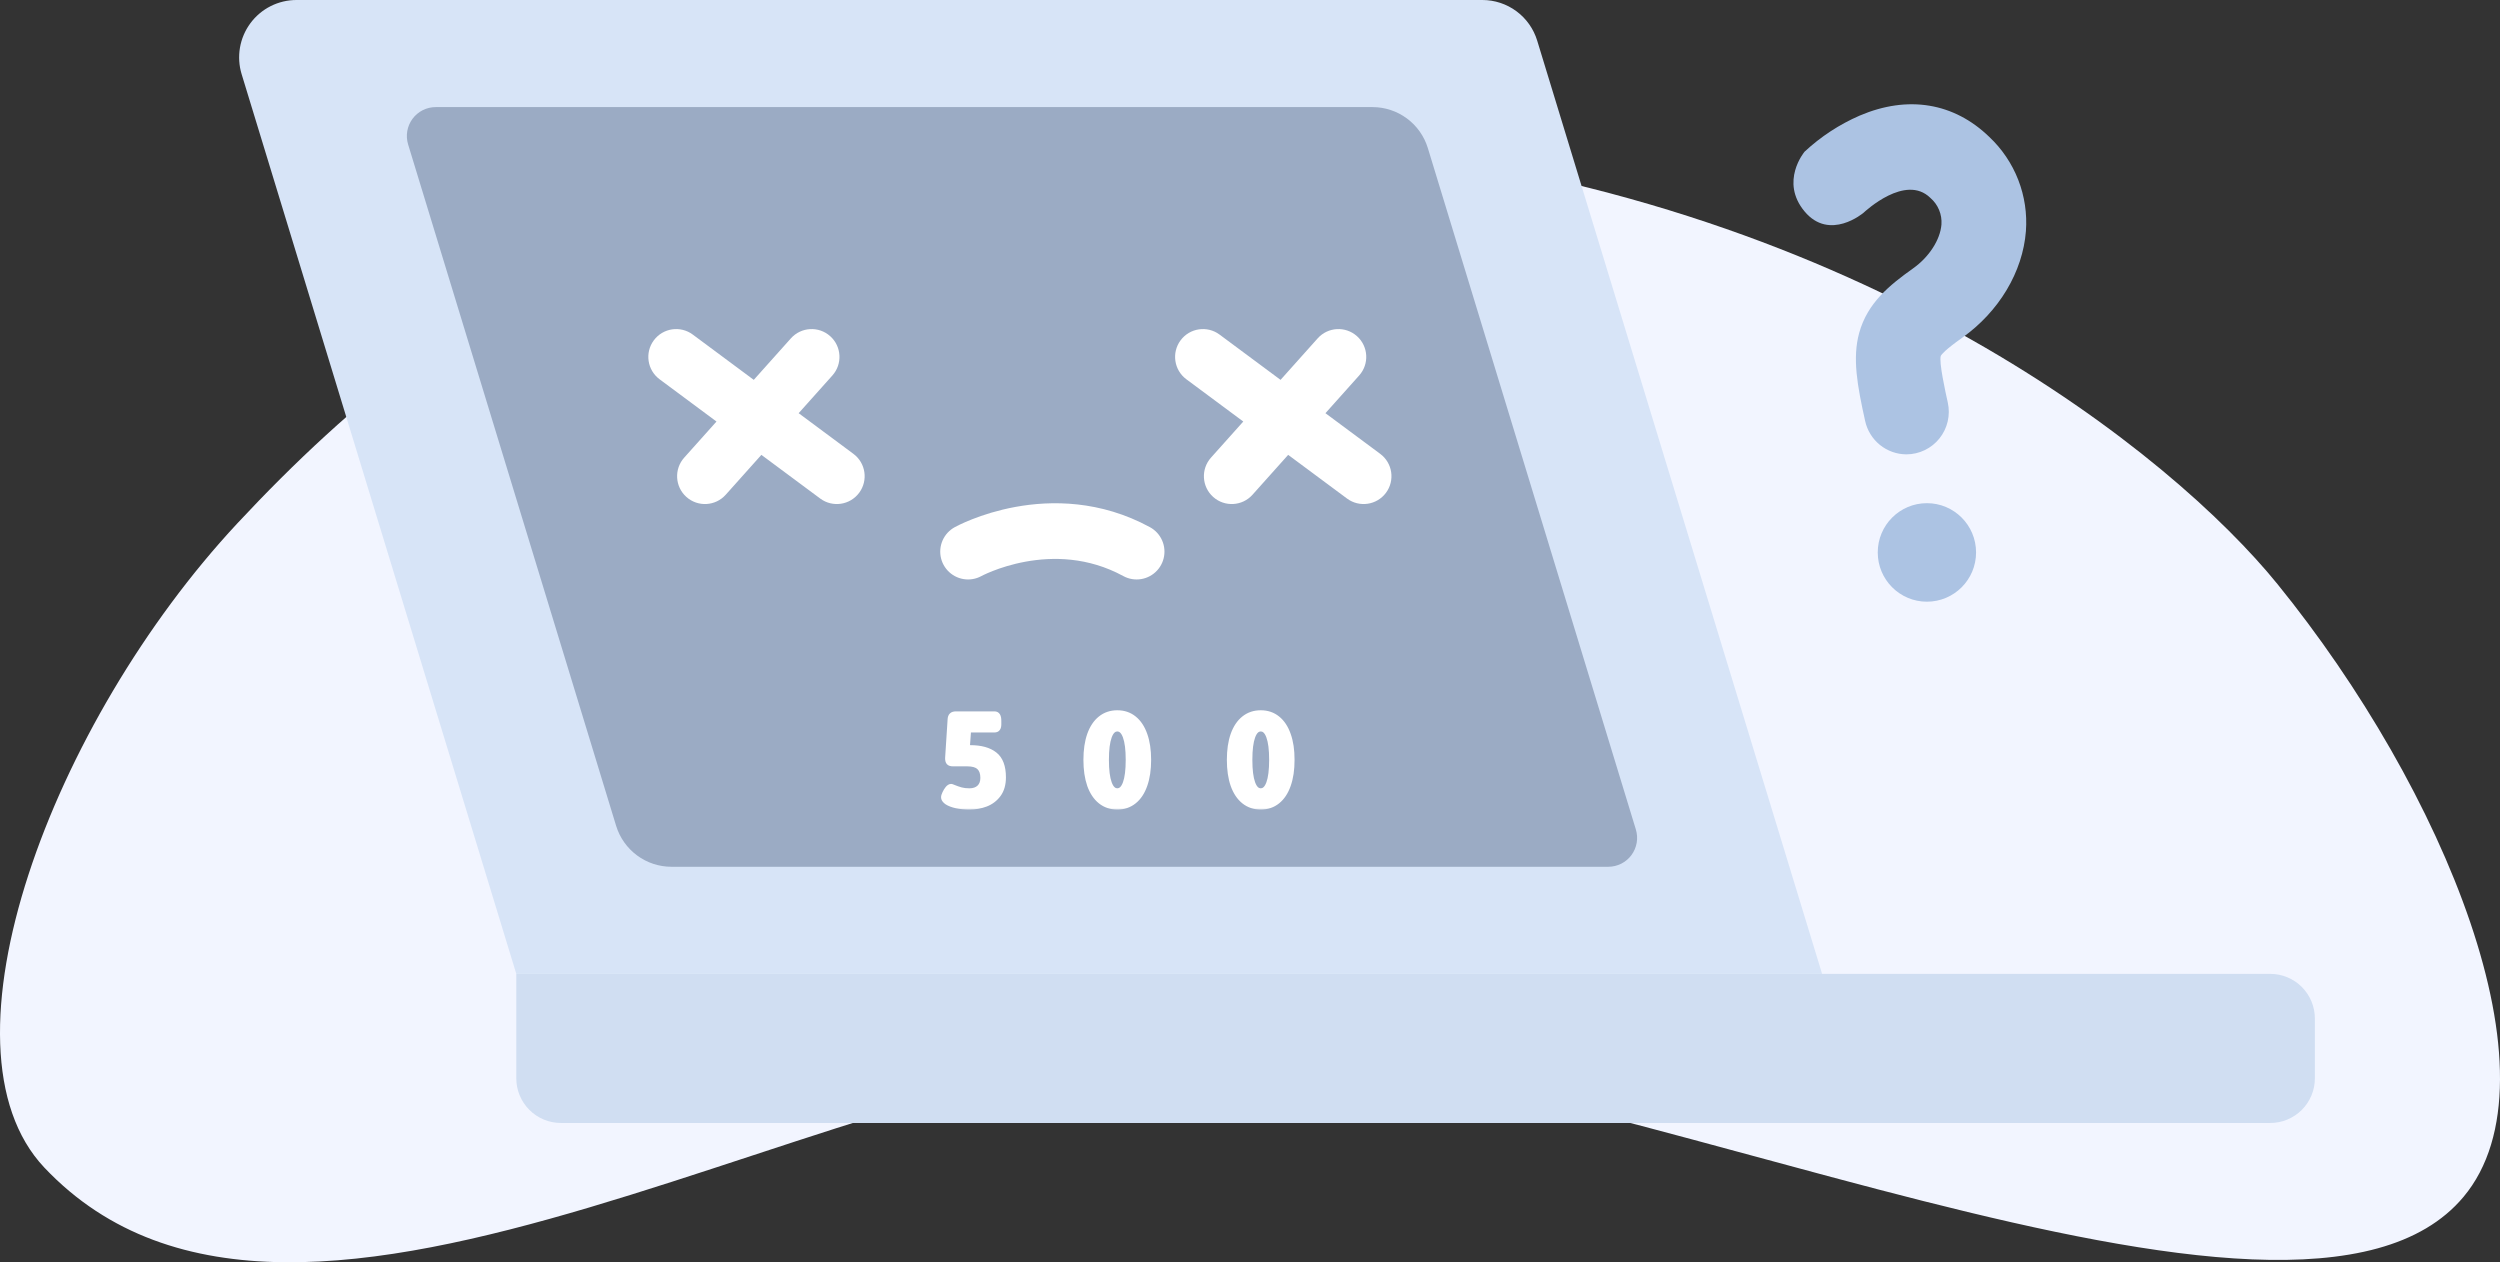 <svg width="509" height="257" viewBox="0 0 509 257" fill="none" xmlns="http://www.w3.org/2000/svg">
<rect x="0" y="0" width="509" height="257" fill="#333333" stroke="none"/>
<g clip-path="url(#clip0_1996_7264)">
<path d="M9.039 237.732C-14.293 213.039 10.667 146.973 48.309 106.57C94.082 57.451 157.183 16.132 279.161 30.183C379.881 41.791 442.411 92.692 463.682 118.908C497.504 160.577 521.939 219.372 501.569 243.688C467.386 284.504 326.151 215.057 249.543 213.642C172.934 212.226 61.149 292.783 9.039 237.732Z" fill="#F2F5FF"/>
<path d="M370.98 198.281H105.119L49.2 15.11C48.664 13.361 48.547 11.51 48.856 9.707C49.165 7.904 49.893 6.199 50.98 4.729C52.067 3.259 53.484 2.065 55.116 1.244C56.748 0.423 58.55 -0.003 60.376 2.11601e-05H301.812C304.312 -0 306.745 0.804 308.755 2.293C310.764 3.782 312.243 5.879 312.973 8.273L370.98 198.281Z" fill="#D7E4F7"/>
<path d="M327.439 176.475H136.706C134.183 176.475 131.728 175.664 129.7 174.162C127.672 172.659 126.179 170.545 125.44 168.129L83.094 29.413C82.825 28.533 82.765 27.602 82.92 26.694C83.075 25.787 83.441 24.929 83.988 24.189C84.534 23.448 85.247 22.847 86.068 22.433C86.889 22.019 87.795 21.804 88.714 21.805H279.444C281.967 21.806 284.422 22.617 286.45 24.119C288.478 25.621 289.971 27.736 290.71 30.151L333.057 168.868C333.327 169.748 333.387 170.679 333.232 171.586C333.076 172.494 332.711 173.352 332.164 174.092C331.618 174.832 330.905 175.433 330.084 175.847C329.263 176.261 328.357 176.476 327.438 176.475H327.439Z" fill="#9BABC4"/>
<mask id="path-4-outside-1_1996_7264" maskUnits="userSpaceOnUse" x="191" y="144" width="73" height="21" fill="black">
<rect fill="white" x="191" y="144" width="73" height="21"/>
<path d="M197.4 164.224C196.425 164.224 195.54 164.139 194.744 163.97C193.948 163.791 193.327 163.557 192.879 163.269C192.431 162.97 192.208 162.647 192.208 162.299C192.208 162.13 192.287 161.876 192.446 161.538C192.605 161.19 192.794 160.882 193.013 160.613C193.242 160.344 193.451 160.21 193.64 160.21C193.71 160.21 193.869 160.265 194.117 160.374C194.625 160.583 195.127 160.757 195.624 160.896C196.132 161.036 196.714 161.105 197.37 161.105C198.246 161.105 198.937 160.867 199.444 160.389C199.952 159.902 200.205 159.23 200.205 158.375C200.205 157.4 199.947 156.664 199.429 156.167C198.922 155.669 198.076 155.42 196.893 155.42H194.013C193.635 155.42 193.376 155.341 193.237 155.182C193.098 155.023 193.028 154.754 193.028 154.376L193.536 146.483C193.555 146.115 193.65 145.851 193.819 145.692C193.988 145.523 194.267 145.438 194.655 145.438H202.473C202.752 145.438 202.951 145.543 203.07 145.752C203.199 145.961 203.264 146.299 203.264 146.766V147.468C203.264 147.836 203.199 148.104 203.07 148.273C202.951 148.442 202.752 148.527 202.473 148.527H197.117L196.848 152.317H197.534C199.683 152.317 201.329 152.77 202.473 153.675C203.627 154.57 204.204 156.102 204.204 158.27C204.204 159.673 203.876 160.822 203.219 161.717C202.563 162.602 201.717 163.244 200.683 163.642C199.658 164.03 198.564 164.224 197.4 164.224ZM227.485 164.224C226.182 164.224 225.058 163.846 224.113 163.09C223.168 162.334 222.442 161.245 221.935 159.822C221.437 158.39 221.188 156.684 221.188 154.704C221.188 152.735 221.437 151.039 221.935 149.616C222.442 148.194 223.168 147.105 224.113 146.349C225.058 145.593 226.182 145.215 227.485 145.215C228.788 145.215 229.907 145.593 230.842 146.349C231.787 147.105 232.508 148.194 233.006 149.616C233.513 151.039 233.767 152.735 233.767 154.704C233.767 156.684 233.513 158.39 233.006 159.822C232.508 161.245 231.787 162.334 230.842 163.09C229.907 163.846 228.788 164.224 227.485 164.224ZM227.485 161.105C228.231 161.105 228.803 160.563 229.201 159.479C229.599 158.395 229.798 156.803 229.798 154.704C229.798 152.615 229.599 151.029 229.201 149.945C228.803 148.86 228.231 148.318 227.485 148.318C226.739 148.318 226.167 148.86 225.769 149.945C225.371 151.029 225.172 152.615 225.172 154.704C225.172 156.803 225.371 158.395 225.769 159.479C226.167 160.563 226.739 161.105 227.485 161.105ZM256.69 164.224C255.387 164.224 254.263 163.846 253.318 163.09C252.373 162.334 251.646 161.245 251.139 159.822C250.642 158.39 250.393 156.684 250.393 154.704C250.393 152.735 250.642 151.039 251.139 149.616C251.646 148.194 252.373 147.105 253.318 146.349C254.263 145.593 255.387 145.215 256.69 145.215C257.993 145.215 259.112 145.593 260.047 146.349C260.992 147.105 261.713 148.194 262.21 149.616C262.718 151.039 262.971 152.735 262.971 154.704C262.971 156.684 262.718 158.39 262.21 159.822C261.713 161.245 260.992 162.334 260.047 163.09C259.112 163.846 257.993 164.224 256.69 164.224ZM256.69 161.105C257.436 161.105 258.008 160.563 258.406 159.479C258.804 158.395 259.002 156.803 259.002 154.704C259.002 152.615 258.804 151.029 258.406 149.945C258.008 148.86 257.436 148.318 256.69 148.318C255.944 148.318 255.372 148.86 254.974 149.945C254.576 151.029 254.377 152.615 254.377 154.704C254.377 156.803 254.576 158.395 254.974 159.479C255.372 160.563 255.944 161.105 256.69 161.105Z"/>
</mask>
<path d="M197.4 164.224C196.425 164.224 195.54 164.139 194.744 163.97C193.948 163.791 193.327 163.557 192.879 163.269C192.431 162.97 192.208 162.647 192.208 162.299C192.208 162.13 192.287 161.876 192.446 161.538C192.605 161.19 192.794 160.882 193.013 160.613C193.242 160.344 193.451 160.21 193.64 160.21C193.71 160.21 193.869 160.265 194.117 160.374C194.625 160.583 195.127 160.757 195.624 160.896C196.132 161.036 196.714 161.105 197.37 161.105C198.246 161.105 198.937 160.867 199.444 160.389C199.952 159.902 200.205 159.23 200.205 158.375C200.205 157.4 199.947 156.664 199.429 156.167C198.922 155.669 198.076 155.42 196.893 155.42H194.013C193.635 155.42 193.376 155.341 193.237 155.182C193.098 155.023 193.028 154.754 193.028 154.376L193.536 146.483C193.555 146.115 193.65 145.851 193.819 145.692C193.988 145.523 194.267 145.438 194.655 145.438H202.473C202.752 145.438 202.951 145.543 203.07 145.752C203.199 145.961 203.264 146.299 203.264 146.766V147.468C203.264 147.836 203.199 148.104 203.07 148.273C202.951 148.442 202.752 148.527 202.473 148.527H197.117L196.848 152.317H197.534C199.683 152.317 201.329 152.77 202.473 153.675C203.627 154.57 204.204 156.102 204.204 158.27C204.204 159.673 203.876 160.822 203.219 161.717C202.563 162.602 201.717 163.244 200.683 163.642C199.658 164.03 198.564 164.224 197.4 164.224ZM227.485 164.224C226.182 164.224 225.058 163.846 224.113 163.09C223.168 162.334 222.442 161.245 221.935 159.822C221.437 158.39 221.188 156.684 221.188 154.704C221.188 152.735 221.437 151.039 221.935 149.616C222.442 148.194 223.168 147.105 224.113 146.349C225.058 145.593 226.182 145.215 227.485 145.215C228.788 145.215 229.907 145.593 230.842 146.349C231.787 147.105 232.508 148.194 233.006 149.616C233.513 151.039 233.767 152.735 233.767 154.704C233.767 156.684 233.513 158.39 233.006 159.822C232.508 161.245 231.787 162.334 230.842 163.09C229.907 163.846 228.788 164.224 227.485 164.224ZM227.485 161.105C228.231 161.105 228.803 160.563 229.201 159.479C229.599 158.395 229.798 156.803 229.798 154.704C229.798 152.615 229.599 151.029 229.201 149.945C228.803 148.86 228.231 148.318 227.485 148.318C226.739 148.318 226.167 148.86 225.769 149.945C225.371 151.029 225.172 152.615 225.172 154.704C225.172 156.803 225.371 158.395 225.769 159.479C226.167 160.563 226.739 161.105 227.485 161.105ZM256.69 164.224C255.387 164.224 254.263 163.846 253.318 163.09C252.373 162.334 251.646 161.245 251.139 159.822C250.642 158.39 250.393 156.684 250.393 154.704C250.393 152.735 250.642 151.039 251.139 149.616C251.646 148.194 252.373 147.105 253.318 146.349C254.263 145.593 255.387 145.215 256.69 145.215C257.993 145.215 259.112 145.593 260.047 146.349C260.992 147.105 261.713 148.194 262.21 149.616C262.718 151.039 262.971 152.735 262.971 154.704C262.971 156.684 262.718 158.39 262.21 159.822C261.713 161.245 260.992 162.334 260.047 163.09C259.112 163.846 257.993 164.224 256.69 164.224ZM256.69 161.105C257.436 161.105 258.008 160.563 258.406 159.479C258.804 158.395 259.002 156.803 259.002 154.704C259.002 152.615 258.804 151.029 258.406 149.945C258.008 148.86 257.436 148.318 256.69 148.318C255.944 148.318 255.372 148.86 254.974 149.945C254.576 151.029 254.377 152.615 254.377 154.704C254.377 156.803 254.576 158.395 254.974 159.479C255.372 160.563 255.944 161.105 256.69 161.105Z" fill="white"/>
<path d="M194.744 163.97L194.612 164.56L194.619 164.561L194.744 163.97ZM192.879 163.269L192.544 163.772L192.552 163.777L192.879 163.269ZM192.446 161.538L192.993 161.795L192.996 161.789L192.446 161.538ZM193.013 160.613L192.553 160.221L192.545 160.231L193.013 160.613ZM194.117 160.374L193.874 160.927L193.881 160.93L193.887 160.933L194.117 160.374ZM195.624 160.896L195.462 161.478L195.465 161.479L195.624 160.896ZM199.444 160.389L199.858 160.829L199.863 160.825L199.444 160.389ZM199.429 156.167L199.006 156.598L199.011 156.602L199.429 156.167ZM193.028 154.376L192.425 154.337L192.424 154.357V154.376H193.028ZM193.536 146.483L194.138 146.522L194.139 146.515L193.536 146.483ZM193.819 145.692L194.233 146.132L194.24 146.126L194.246 146.119L193.819 145.692ZM203.07 145.752L202.545 146.052L202.551 146.061L202.556 146.07L203.07 145.752ZM203.07 148.273L202.59 147.906L202.583 147.916L202.576 147.925L203.07 148.273ZM197.117 148.527V147.923H196.554L196.514 148.484L197.117 148.527ZM196.848 152.317L196.245 152.274L196.2 152.921H196.848V152.317ZM202.473 153.675L202.098 154.149L202.103 154.152L202.473 153.675ZM203.219 161.717L203.704 162.077L203.706 162.074L203.219 161.717ZM200.683 163.642L200.897 164.207L200.9 164.206L200.683 163.642ZM197.4 163.62C196.459 163.62 195.617 163.538 194.87 163.379L194.619 164.561C195.463 164.741 196.391 164.828 197.4 164.828V163.62ZM194.877 163.381C194.117 163.21 193.571 162.996 193.206 162.761L192.552 163.777C193.082 164.118 193.779 164.372 194.612 164.56L194.877 163.381ZM193.214 162.766C192.839 162.516 192.812 162.352 192.812 162.299H191.603C191.603 162.942 192.024 163.425 192.544 163.772L193.214 162.766ZM192.812 162.299C192.812 162.3 192.813 162.261 192.844 162.163C192.873 162.07 192.921 161.949 192.993 161.795L191.9 161.281C191.738 161.625 191.603 161.985 191.603 162.299H192.812ZM192.996 161.789C193.136 161.483 193.299 161.219 193.482 160.995L192.545 160.231C192.29 160.544 192.075 160.897 191.897 161.287L192.996 161.789ZM193.473 161.005C193.564 160.898 193.63 160.844 193.668 160.819C193.705 160.795 193.693 160.814 193.64 160.814V159.606C193.17 159.606 192.805 159.925 192.553 160.221L193.473 161.005ZM193.64 160.814C193.589 160.814 193.559 160.806 193.569 160.808C193.572 160.809 193.587 160.813 193.615 160.822C193.672 160.842 193.757 160.876 193.874 160.927L194.361 159.821C194.229 159.763 194.11 159.715 194.008 159.68C193.93 159.653 193.786 159.606 193.64 159.606V160.814ZM193.887 160.933C194.415 161.15 194.94 161.332 195.462 161.478L195.787 160.315C195.314 160.182 194.834 160.016 194.348 159.816L193.887 160.933ZM195.465 161.479C196.035 161.636 196.672 161.709 197.37 161.709V160.501C196.755 160.501 196.229 160.436 195.784 160.314L195.465 161.479ZM197.37 161.709C198.358 161.709 199.212 161.437 199.858 160.829L199.03 159.949C198.662 160.296 198.133 160.501 197.37 160.501V161.709ZM199.863 160.825C200.514 160.2 200.809 159.357 200.809 158.375H199.601C199.601 159.104 199.389 159.604 199.026 159.953L199.863 160.825ZM200.809 158.375C200.809 157.296 200.521 156.379 199.848 155.731L199.011 156.602C199.372 156.949 199.601 157.504 199.601 158.375H200.809ZM199.852 155.735C199.177 155.073 198.135 154.816 196.893 154.816V156.025C198.018 156.025 198.667 156.265 199.006 156.598L199.852 155.735ZM196.893 154.816H194.013V156.025H196.893V154.816ZM194.013 154.816C193.862 154.816 193.767 154.8 193.713 154.783C193.662 154.767 193.67 154.758 193.692 154.784L192.782 155.58C193.1 155.943 193.589 156.025 194.013 156.025V154.816ZM193.692 154.784C193.7 154.794 193.684 154.78 193.665 154.709C193.647 154.639 193.632 154.531 193.632 154.376H192.424C192.424 154.797 192.495 155.252 192.782 155.58L193.692 154.784ZM193.631 154.415L194.138 146.522L192.933 146.444L192.425 154.337L193.631 154.415ZM194.139 146.515C194.155 146.215 194.228 146.137 194.233 146.132L193.405 145.252C193.072 145.565 192.956 146.014 192.932 146.45L194.139 146.515ZM194.246 146.119C194.249 146.117 194.332 146.043 194.655 146.043V144.834C194.202 144.834 193.727 144.929 193.392 145.265L194.246 146.119ZM194.655 146.043H202.473V144.834H194.655V146.043ZM202.473 146.043C202.538 146.043 202.556 146.055 202.55 146.052C202.548 146.05 202.544 146.048 202.542 146.045C202.539 146.043 202.541 146.044 202.545 146.052L203.595 145.452C203.349 145.022 202.928 144.834 202.473 144.834V146.043ZM202.556 146.07C202.594 146.13 202.66 146.326 202.66 146.766H203.868C203.868 146.272 203.805 145.791 203.584 145.434L202.556 146.07ZM202.66 146.766V147.468H203.868V146.766H202.66ZM202.66 147.468C202.66 147.79 202.599 147.895 202.59 147.906L203.55 148.64C203.8 148.313 203.868 147.882 203.868 147.468H202.66ZM202.576 147.925C202.579 147.921 202.583 147.916 202.589 147.912C202.595 147.907 202.598 147.907 202.595 147.908C202.588 147.91 202.554 147.923 202.473 147.923V149.131C202.874 149.131 203.294 149.004 203.564 148.622L202.576 147.925ZM202.473 147.923H197.117V149.131H202.473V147.923ZM196.514 148.484L196.245 152.274L197.451 152.36L197.719 148.57L196.514 148.484ZM196.848 152.921H197.534V151.713H196.848V152.921ZM197.534 152.921C199.609 152.921 201.101 153.36 202.098 154.149L202.848 153.201C201.557 152.18 199.757 151.713 197.534 151.713V152.921ZM202.103 154.152C203.048 154.886 203.6 156.195 203.6 158.27H204.808C204.808 156.009 204.206 154.254 202.844 153.197L202.103 154.152ZM203.6 158.27C203.6 159.579 203.295 160.593 202.732 161.36L203.706 162.074C204.457 161.051 204.808 159.767 204.808 158.27H203.6ZM202.734 161.357C202.146 162.15 201.394 162.721 200.466 163.078L200.9 164.206C202.04 163.767 202.979 163.055 203.704 162.077L202.734 161.357ZM200.469 163.077C199.517 163.437 198.495 163.62 197.4 163.62V164.828C198.632 164.828 199.8 164.622 200.897 164.207L200.469 163.077ZM221.935 159.822L221.364 160.02L221.365 160.025L221.935 159.822ZM221.935 149.616L221.365 149.413L221.364 149.417L221.935 149.616ZM230.842 146.349L230.462 146.818L230.465 146.82L230.842 146.349ZM233.006 149.616L232.436 149.816L232.437 149.819L233.006 149.616ZM233.006 159.822L232.436 159.62L232.436 159.623L233.006 159.822ZM230.842 163.09L230.465 162.618L230.462 162.62L230.842 163.09ZM227.485 163.62C226.308 163.62 225.32 163.282 224.49 162.618L223.736 163.562C224.796 164.41 226.056 164.828 227.485 164.828V163.62ZM224.49 162.618C223.652 161.948 222.982 160.962 222.504 159.619L221.365 160.025C221.901 161.527 222.684 162.72 223.736 163.562L224.49 162.618ZM222.505 159.624C222.036 158.271 221.793 156.636 221.793 154.704H220.584C220.584 156.732 220.839 158.508 221.364 160.02L222.505 159.624ZM221.793 154.704C221.793 152.783 222.036 151.158 222.505 149.816L221.364 149.417C220.839 150.92 220.584 152.687 220.584 154.704H221.793ZM222.504 149.819C222.982 148.476 223.652 147.491 224.49 146.82L223.736 145.877C222.684 146.718 221.901 147.911 221.365 149.413L222.504 149.819ZM224.49 146.82C225.32 146.157 226.308 145.819 227.485 145.819V144.61C226.056 144.61 224.796 145.028 223.736 145.877L224.49 146.82ZM227.485 145.819C228.662 145.819 229.644 146.157 230.462 146.818L231.222 145.879C230.17 145.028 228.914 144.61 227.485 144.61V145.819ZM230.465 146.82C231.302 147.49 231.966 148.474 232.436 149.816L233.576 149.417C233.05 147.913 232.273 146.719 231.22 145.877L230.465 146.82ZM232.437 149.819C232.915 151.16 233.163 152.784 233.163 154.704H234.371C234.371 152.685 234.111 150.917 233.575 149.413L232.437 149.819ZM233.163 154.704C233.163 156.635 232.915 158.269 232.436 159.62L233.575 160.024C234.111 158.51 234.371 156.733 234.371 154.704H233.163ZM232.436 159.623C231.966 160.964 231.302 161.948 230.465 162.618L231.22 163.562C232.273 162.719 233.05 161.525 233.576 160.022L232.436 159.623ZM230.462 162.62C229.644 163.282 228.662 163.62 227.485 163.62V164.828C228.914 164.828 230.17 164.41 231.222 163.56L230.462 162.62ZM227.485 161.709C228.615 161.709 229.339 160.858 229.768 159.687L228.634 159.271C228.268 160.269 227.847 160.501 227.485 160.501V161.709ZM229.768 159.687C230.203 158.502 230.402 156.826 230.402 154.704H229.194C229.194 156.78 228.995 158.287 228.634 159.271L229.768 159.687ZM230.402 154.704C230.402 152.592 230.203 150.921 229.768 149.736L228.634 150.153C228.995 151.137 229.194 152.639 229.194 154.704H230.402ZM229.768 149.736C229.339 148.566 228.615 147.714 227.485 147.714V148.922C227.847 148.922 228.268 149.155 228.634 150.153L229.768 149.736ZM227.485 147.714C226.355 147.714 225.632 148.566 225.202 149.736L226.336 150.153C226.703 149.155 227.123 148.922 227.485 148.922V147.714ZM225.202 149.736C224.767 150.921 224.568 152.592 224.568 154.704H225.776C225.776 152.639 225.975 151.137 226.336 150.153L225.202 149.736ZM224.568 154.704C224.568 156.826 224.767 158.502 225.202 159.687L226.336 159.271C225.975 158.287 225.776 156.78 225.776 154.704H224.568ZM225.202 159.687C225.632 160.858 226.355 161.709 227.485 161.709V160.501C227.123 160.501 226.703 160.269 226.336 159.271L225.202 159.687ZM251.139 159.822L250.568 160.02L250.57 160.025L251.139 159.822ZM251.139 149.616L250.57 149.413L250.569 149.417L251.139 149.616ZM260.047 146.349L259.667 146.818L259.67 146.82L260.047 146.349ZM262.21 149.616L261.64 149.816L261.641 149.819L262.21 149.616ZM262.21 159.822L261.641 159.62L261.64 159.623L262.21 159.822ZM260.047 163.09L259.67 162.618L259.667 162.62L260.047 163.09ZM256.69 163.62C255.513 163.62 254.524 163.282 253.695 162.618L252.94 163.562C254.001 164.41 255.261 164.828 256.69 164.828V163.62ZM253.695 162.618C252.857 161.948 252.187 160.962 251.708 159.619L250.57 160.025C251.106 161.527 251.888 162.72 252.94 163.562L253.695 162.618ZM251.71 159.624C251.24 158.271 250.997 156.636 250.997 154.704H249.789C249.789 156.732 250.043 158.508 250.568 160.02L251.71 159.624ZM250.997 154.704C250.997 152.783 251.24 151.158 251.709 149.816L250.569 149.417C250.043 150.92 249.789 152.687 249.789 154.704H250.997ZM251.708 149.819C252.187 148.476 252.857 147.491 253.695 146.82L252.94 145.877C251.888 146.718 251.106 147.911 250.57 149.413L251.708 149.819ZM253.695 146.82C254.524 146.157 255.513 145.819 256.69 145.819V144.61C255.261 144.61 254.001 145.028 252.94 145.877L253.695 146.82ZM256.69 145.819C257.867 145.819 258.849 146.157 259.667 146.818L260.427 145.879C259.375 145.028 258.119 144.61 256.69 144.61V145.819ZM259.67 146.82C260.507 147.49 261.171 148.474 261.64 149.816L262.781 149.417C262.255 147.913 261.477 146.719 260.424 145.877L259.67 146.82ZM261.641 149.819C262.12 151.16 262.367 152.784 262.367 154.704H263.576C263.576 152.685 263.316 150.917 262.78 149.413L261.641 149.819ZM262.367 154.704C262.367 156.635 262.12 158.269 261.641 159.62L262.78 160.024C263.316 158.51 263.576 156.733 263.576 154.704H262.367ZM261.64 159.623C261.171 160.964 260.507 161.948 259.67 162.618L260.424 163.562C261.477 162.719 262.255 161.525 262.781 160.022L261.64 159.623ZM259.667 162.62C258.849 163.282 257.867 163.62 256.69 163.62V164.828C258.119 164.828 259.375 164.41 260.427 163.56L259.667 162.62ZM256.69 161.709C257.82 161.709 258.543 160.858 258.973 159.687L257.838 159.271C257.472 160.269 257.052 160.501 256.69 160.501V161.709ZM258.973 159.687C259.408 158.502 259.607 156.826 259.607 154.704H258.398C258.398 156.78 258.2 158.287 257.838 159.271L258.973 159.687ZM259.607 154.704C259.607 152.592 259.408 150.921 258.973 149.736L257.838 150.153C258.2 151.137 258.398 152.639 258.398 154.704H259.607ZM258.973 149.736C258.543 148.566 257.82 147.714 256.69 147.714V148.922C257.052 148.922 257.472 149.155 257.838 150.153L258.973 149.736ZM256.69 147.714C255.56 147.714 254.836 148.566 254.407 149.736L255.541 150.153C255.907 149.155 256.327 148.922 256.69 148.922V147.714ZM254.407 149.736C253.972 150.921 253.773 152.592 253.773 154.704H254.981C254.981 152.639 255.18 151.137 255.541 150.153L254.407 149.736ZM253.773 154.704C253.773 156.826 253.972 158.502 254.407 159.687L255.541 159.271C255.18 158.287 254.981 156.78 254.981 154.704H253.773ZM254.407 159.687C254.836 160.858 255.56 161.709 256.69 161.709V160.501C256.327 160.501 255.907 160.269 255.541 159.271L254.407 159.687Z" fill="white" mask="url(#path-4-outside-1_1996_7264)"/>
<path d="M105.117 198.281H462.226C463.419 198.281 464.601 198.516 465.703 198.974C466.805 199.431 467.806 200.102 468.65 200.947C469.493 201.792 470.162 202.795 470.619 203.9C471.075 205.004 471.31 206.187 471.309 207.382V219.54C471.309 221.953 470.352 224.267 468.649 225.973C466.945 227.679 464.635 228.638 462.226 228.638H114.2C111.791 228.638 109.481 227.679 107.778 225.973C106.075 224.267 105.118 221.953 105.117 219.54V198.281Z" fill="#D0DEF2"/>
<path fill-rule="evenodd" clip-rule="evenodd" d="M248.297 68.117C245.783 66.251 242.233 66.776 240.367 69.29C238.501 71.803 239.026 75.354 241.54 77.219L253.132 85.824L246.557 93.176C244.47 95.509 244.67 99.093 247.003 101.179C249.336 103.266 252.92 103.066 255.006 100.733L262.272 92.609L274.256 101.506C276.769 103.371 280.319 102.846 282.185 100.333C284.051 97.82 283.526 94.269 281.012 92.403L269.86 84.125L276.727 76.447C278.813 74.114 278.614 70.53 276.28 68.444C273.947 66.357 270.364 66.557 268.277 68.89L260.72 77.34L248.297 68.117ZM141.047 68.118C138.534 66.251 134.984 66.776 133.118 69.289C131.252 71.803 131.776 75.353 134.289 77.219L145.878 85.824L139.303 93.176C137.216 95.509 137.416 99.093 139.749 101.179C142.083 103.266 145.666 103.066 147.753 100.733L155.017 92.61L166.998 101.505C169.511 103.371 173.061 102.847 174.927 100.333C176.793 97.82 176.269 94.27 173.755 92.404L162.606 84.125L169.473 76.447C171.56 74.114 171.36 70.53 169.026 68.444C166.693 66.357 163.11 66.557 161.023 68.89L153.467 77.339L141.047 68.118Z" fill="white"/>
<path d="M197.098 112.31C197.098 112.31 214.124 102.904 231.417 112.31" stroke="white" stroke-width="11.336" stroke-miterlimit="10" stroke-linecap="round"/>
<path d="M388.157 92.506C386.187 92.501 384.279 91.822 382.747 90.582C381.216 89.341 380.154 87.614 379.738 85.686C378.137 78.456 377.121 72.935 378.534 67.771C380.23 61.647 384.704 58.062 389.522 54.63C392.772 52.323 395.027 48.821 395.278 45.717C395.352 44.694 395.185 43.669 394.789 42.723C394.393 41.778 393.781 40.939 393.002 40.274C387.947 35.361 379.763 43.006 379.397 43.336C379.397 43.336 372.522 49.166 367.415 43.053C362.307 36.94 367.415 30.879 367.415 30.879C370.709 27.815 374.5 25.333 378.624 23.539C388.455 19.341 397.821 20.914 405.002 27.86C407.6 30.299 409.62 33.29 410.914 36.613C412.207 39.936 412.74 43.508 412.475 47.065C411.842 55.338 406.995 63.459 399.493 68.772C395.972 71.273 395.307 72.159 395.145 72.443C394.742 73.722 396.071 79.714 396.573 81.974C396.851 83.238 396.843 84.547 396.55 85.807C396.257 87.067 395.686 88.246 394.879 89.256C394.072 90.266 393.049 91.082 391.886 91.644C390.722 92.207 389.448 92.501 388.157 92.506Z" fill="#ACC3E3"/>
<path d="M392.318 122.505C397.847 122.505 402.328 118.015 402.328 112.476C402.328 106.936 397.847 102.446 392.318 102.446C386.79 102.446 382.309 106.936 382.309 112.476C382.309 118.015 386.79 122.505 392.318 122.505Z" fill="#ACC3E3"/>
</g>
<defs>
<clipPath id="clip0_1996_7264">
<rect width="509" height="257" fill="white"/>
</clipPath>
</defs>
</svg>
